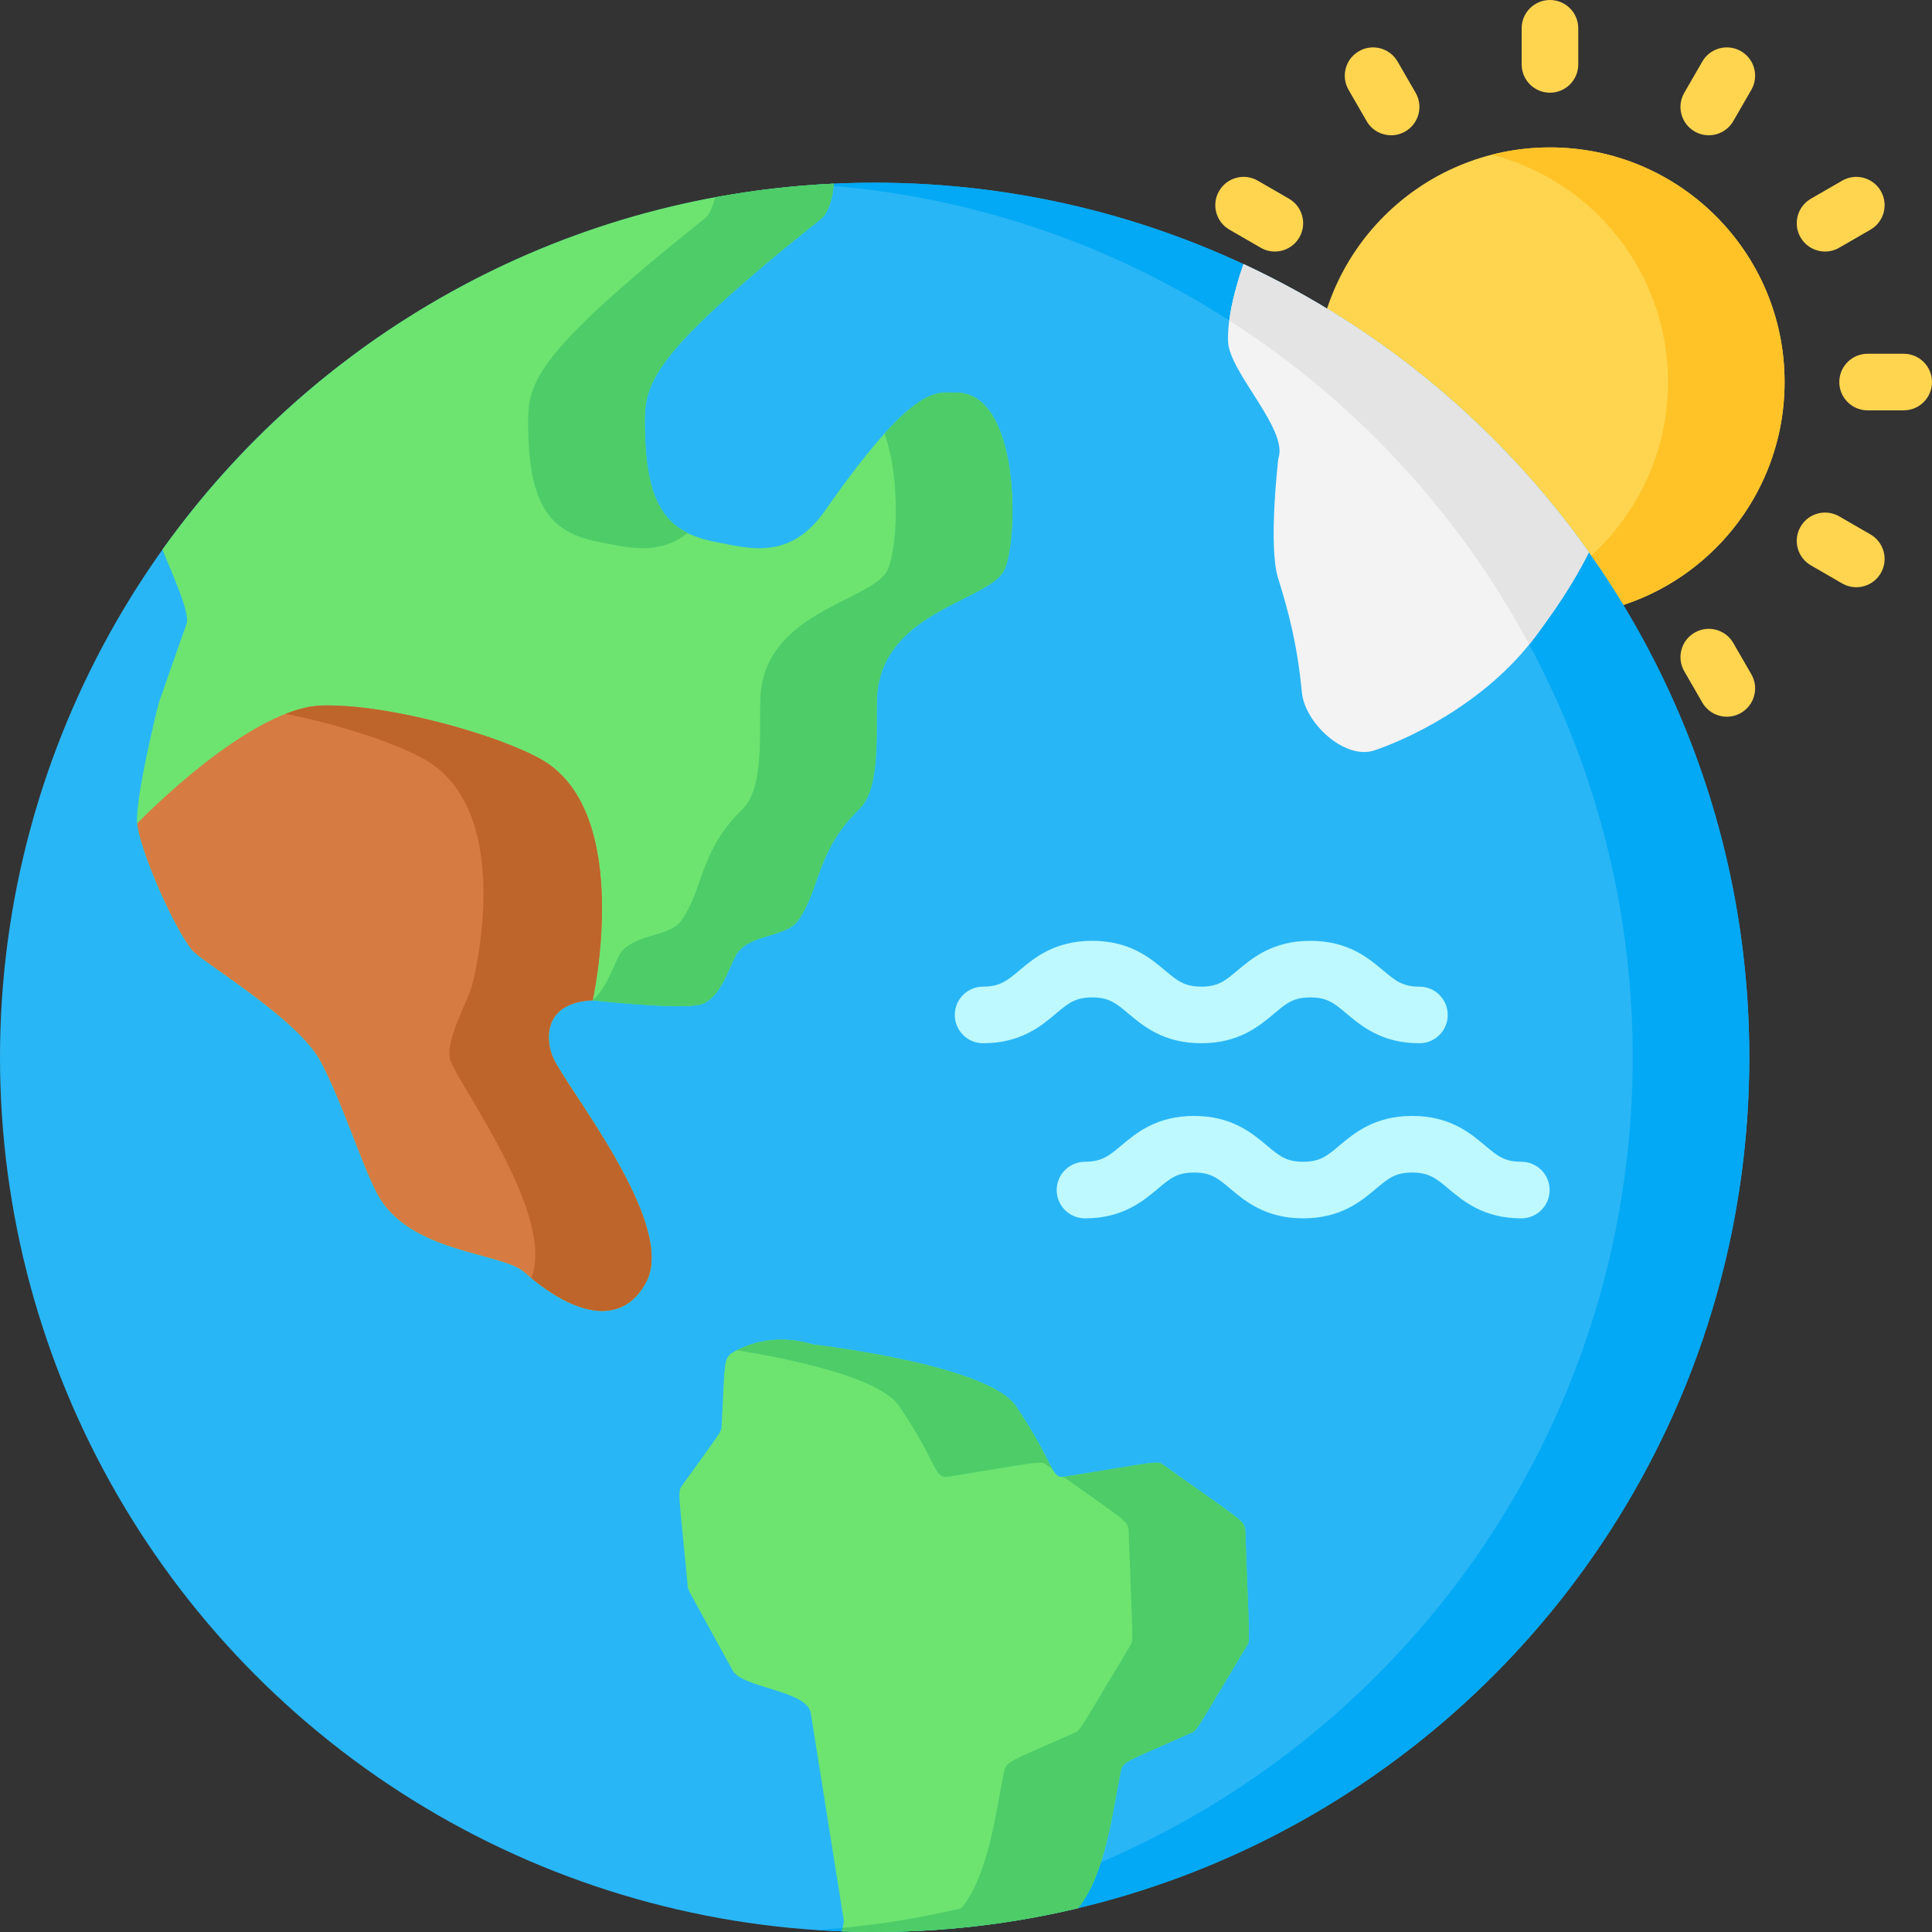 <svg id="Layer_1" enable-background="new 0 0 512 512" height="512" viewBox="0 0 512 512" width="512" xmlns="http://www.w3.org/2000/svg"><rect x="0" y="0" width="512" height="512" fill="#333333" stroke="none"/><g><circle cx="410.754" cy="101.247" fill="#ffd54f" r="62.179"/><path d="m410.754 39.068c-5.335 0-10.512.674-15.453 1.938 26.865 6.871 46.726 31.236 46.726 60.241 0 29.006-19.862 53.37-46.726 60.241 4.941 1.264 10.118 1.938 15.453 1.938 34.341 0 62.179-27.839 62.179-62.179 0-34.341-27.839-62.179-62.179-62.179z" fill="#ffc328"/><g fill="#ffd54f"><path d="m410.754 0c-4.143 0-7.5 3.358-7.5 7.5v9.566c0 4.142 3.357 7.5 7.5 7.5s7.5-3.358 7.5-7.5v-9.566c0-4.142-3.357-7.5-7.5-7.5z"/><path d="m410.754 177.927c-4.143 0-7.5 3.358-7.5 7.5v9.566c0 4.142 3.357 7.5 7.5 7.5s7.5-3.358 7.5-7.5v-9.566c0-4.142-3.357-7.5-7.5-7.5z"/><path d="m370.375 16.31c-2.072-3.587-6.659-4.816-10.245-2.745-3.587 2.071-4.816 6.658-2.745 10.245l4.783 8.285c1.39 2.406 3.91 3.751 6.502 3.751 1.272 0 2.563-.324 3.743-1.006 3.587-2.071 4.816-6.658 2.745-10.245z"/><path d="m459.339 170.399c-2.072-3.588-6.659-4.814-10.245-2.745-3.587 2.071-4.816 6.658-2.745 10.245l4.783 8.284c1.39 2.406 3.91 3.751 6.502 3.751 1.272 0 2.563-.325 3.743-1.006 3.587-2.071 4.816-6.658 2.745-10.245z"/><path d="m341.601 52.661-8.284-4.783c-3.587-2.071-8.173-.843-10.245 2.745-2.071 3.587-.842 8.174 2.745 10.245l8.284 4.783c1.181.682 2.471 1.006 3.743 1.006 2.592 0 5.112-1.345 6.502-3.751 2.071-3.586.842-8.173-2.745-10.245z"/><path d="m495.691 141.625-8.284-4.783c-3.59-2.073-8.175-.842-10.245 2.745-2.071 3.587-.842 8.174 2.745 10.245l8.284 4.783c1.182.682 2.471 1.006 3.743 1.006 2.592 0 5.113-1.346 6.502-3.751 2.071-3.588.842-8.174-2.745-10.245z"/><path d="m334.074 101.247c0-4.142-3.357-7.5-7.5-7.5h-9.566c-4.143 0-7.5 3.358-7.5 7.5s3.357 7.5 7.5 7.5h9.566c4.142 0 7.5-3.358 7.5-7.5z"/><path d="m504.5 93.747h-9.566c-4.143 0-7.5 3.358-7.5 7.5s3.357 7.5 7.5 7.5h9.566c4.143 0 7.5-3.358 7.5-7.5s-3.357-7.5-7.5-7.5z"/><path d="m334.101 136.842-8.284 4.783c-3.587 2.071-4.816 6.658-2.745 10.245 1.389 2.406 3.91 3.751 6.502 3.751 1.272 0 2.563-.324 3.743-1.006l8.284-4.783c3.587-2.071 4.816-6.658 2.745-10.245-2.07-3.587-6.659-4.817-10.245-2.745z"/><path d="m483.664 66.658c1.272 0 2.563-.325 3.743-1.006l8.284-4.783c3.587-2.071 4.816-6.658 2.745-10.245-2.072-3.588-6.659-4.814-10.245-2.745l-8.284 4.783c-3.587 2.071-4.816 6.658-2.745 10.245 1.389 2.406 3.91 3.751 6.502 3.751z"/><path d="m372.414 167.654c-3.587-2.072-8.174-.843-10.245 2.745l-4.783 8.284c-2.071 3.587-.842 8.174 2.745 10.245 1.181.682 2.471 1.006 3.743 1.006 2.592 0 5.112-1.345 6.502-3.751l4.783-8.284c2.071-3.587.841-8.174-2.745-10.245z"/><path d="m461.377 13.565c-3.59-2.072-8.175-.842-10.245 2.745l-4.783 8.285c-2.071 3.587-.842 8.174 2.745 10.245 1.182.682 2.471 1.006 3.743 1.006 2.592 0 5.113-1.345 6.502-3.751l4.783-8.285c2.072-3.588.842-8.175-2.745-10.245z"/></g><circle cx="231.791" cy="280.208" fill="#29b6f6" r="231.79"/><path d="m231.791 48.419c-5.194 0-10.344.189-15.453.525 120.808 7.954 216.338 108.445 216.338 231.264s-95.53 223.31-216.338 231.264c5.109.336 10.259.525 15.453.525 128.015 0 231.791-103.776 231.791-231.789s-103.777-231.789-231.791-231.789z" fill="#03a9f4"/><path d="m330.402 436.159c-13.876 23.055-13.052 22.283-14.773 23.055-17.225 7.726-18.038 7.438-18.646 10.312-2.091 10.003-3.935 27.186-11.311 36.169-17.286 4.131-35.325 6.305-53.878 6.305-2.926 0-5.831-.051-8.726-.154.391-1.36.618-2.472.505-3.152l-8.705-54.702c-.958-6.068-18.131-6.614-20.676-11.26-12.609-22.942-11.827-21.211-11.94-22.458-2.369-25.126-2.771-24.796-1.453-26.64 10.642-14.865 10.322-14.031 10.425-15.7.927-16.318.33-18.059 3.132-19.615 10.467-5.851 20.089-2.205 21.222-1.999 0 0 46.173 5.285 53.621 16.318 10.58 15.659 9.066 19.336 13.145 18.687 25.219-4.059 24.23-4.337 26.177-2.946 20.861 14.927 21.387 14.546 21.49 17.451 1.081 30.143 1.308 28.794.391 30.329z" fill="#6de470"/><g fill="#4dcc68"><path d="m238.294 372.638c10.58 15.659 9.066 19.336 13.145 18.687 25.219-4.059 24.23-4.337 26.177-2.946.419.3.816.583 1.219.871-1.45-2.525-3.524-7.567-9.636-16.612-7.448-11.033-53.621-16.318-53.621-16.318-1.099-.2-10.178-3.606-20.267 1.514 14.106 2.282 37.826 7.165 42.983 14.804z"/><path d="m330.011 405.83c-.103-2.905-.628-2.524-21.49-17.451-1.947-1.391-.958-1.113-26.177 2.946-.184.029-.353.046-.516.057 16.711 11.877 17.182 11.753 17.277 14.448 1.082 30.143 1.308 28.793.391 30.328-13.877 23.055-13.052 22.283-14.773 23.055-17.225 7.726-18.038 7.438-18.646 10.312-2.091 10.003-3.935 27.186-11.311 36.169-10.234 2.446-20.737 4.186-31.448 5.215-.073.296-.156.608-.25.935 2.895.103 5.8.154 8.726.154 18.554 0 36.592-2.174 53.878-6.305 7.376-8.983 9.22-26.166 11.311-36.169.608-2.874 1.422-2.586 18.646-10.312 1.72-.773.896 0 14.773-23.055.917-1.533.69-.184-.391-30.327z"/></g><path d="m266.129 151.037c-3.801 8.025-30.844 10.673-33.543 31.699-.907 7.119 1.514 25.435-4.759 31.534-11.723 11.414-10.302 21.077-16.318 29.638-3.214 4.564-12.682 3.482-16.225 8.798-1.854 2.792-4.203 11.96-9.601 13.475-5.398 1.504-28.618-1.092-28.618-1.092-12.918.536-12.671 10.178-10.539 15.123 3.492 8.107 32.749 43.968 24.786 59.379-6.191 11.981-18.863 9.447-32.389-2.493-6.027-5.316-30.854-4.965-39.095-21.026-4.368-8.499-8.787-23.21-14.804-34.686-6.016-11.486-31.75-26.548-34.223-29.71-5.202-6.655-13.815-26.836-14.443-33.47-.618-6.624 5.604-31.668 5.79-32.162l7.314-20.82c.958-2.73-3.812-13.052-6.397-19.604 40.064-56.093 104.512-93.56 177.871-96.95-.247 4.492-1.823 8.087-3.194 9.169-46.925 37.509-47.069 43.958-46.853 56.021.361 20.48 6.057 27.31 18.626 29.731 8.87 1.71 19.769 5.12 29.072-8.19 23.715-33.955 29.422-31.338 34.799-31.348 17.06-.023 16.555 38.949 12.743 46.984z" fill="#6de470"/><g fill="#4dcc68"><path d="m186.836 57.837c-46.925 37.509-47.069 43.958-46.853 56.021.361 20.48 6.057 27.31 18.626 29.731 7.192 1.387 15.719 3.889 23.647-2.31-7.54-3.74-11.085-11.408-11.367-27.421-.216-12.063-.072-18.512 46.853-56.021 1.37-1.082 2.946-4.677 3.194-9.169-10.679.493-21.163 1.73-31.417 3.62-.631 2.734-1.708 4.78-2.683 5.549z"/><path d="m253.386 104.051c-3.903.007-7.986-1.356-18.995 10.871 4.415 12.154 3.341 30.829.833 36.116-3.801 8.025-30.844 10.673-33.543 31.699-.907 7.119 1.514 25.435-4.759 31.534-11.723 11.414-10.302 21.077-16.318 29.638-3.214 4.564-12.682 3.482-16.225 8.798-1.591 2.395-3.552 9.472-7.485 12.394.058-.003.112-.009.171-.011 0 0 23.22 2.596 28.618 1.092 5.398-1.514 7.747-10.683 9.601-13.475 3.544-5.316 13.011-4.234 16.225-8.798 6.016-8.561 4.595-18.224 16.318-29.638 6.274-6.099 3.853-24.415 4.759-31.534 2.699-21.026 29.741-23.673 33.543-31.699 3.812-8.036 4.317-47.008-12.743-46.987z"/><path d="m150.303 266.633c-8.61.191-24.144-1.545-24.144-1.545-12.918.536-12.671 10.178-10.539 15.123 3.427 7.955 31.632 42.614 25.171 58.474 12.814 10.548 24.615 12.333 30.52.905 7.963-15.411-21.294-51.272-24.786-59.379-1.66-3.851-2.176-10.549 3.778-13.578z"/></g><path d="m421.058 146.371c-4.512 9.086-9.982 16.658-14 22.097-13.722 18.553-35.304 27.918-42.928 30.421-7.613 2.514-18.348-7.077-19.141-15.545-1.174-12.475-3.585-21.541-6.274-30.081s.052-31.74.052-31.74c2.781-7.685-13.073-22.88-13.32-31.06-.196-6.48 1.968-14.392 4.09-20.48 36.767 17.111 68.301 43.597 91.521 76.388z" fill="#f3f3f3"/><path d="m405.255 170.788c.613-.759 1.218-1.528 1.803-2.32 4.018-5.439 9.488-13.011 14-22.097-23.22-32.79-54.754-59.276-91.521-76.387-1.546 4.437-3.104 9.838-3.765 14.952 33.269 21.316 60.726 50.898 79.483 85.852z" fill="#e4e4e4"/><path d="m143.568 201.327c-11.055-6.367-40.046-14.762-58.113-14.37-19.441.423-49.093 31.25-49.093 31.25.619 6.632 9.234 26.813 14.437 33.466 2.475 3.164 28.211 18.226 34.224 29.708s10.44 26.19 14.802 34.691c8.241 16.06 33.068 15.707 39.094 21.026 13.524 11.939 26.204 14.475 32.397 2.49 7.962-15.408-21.295-51.274-24.79-59.381-2.131-4.944-2.377-14.587 10.539-15.122.001.001 11.016-49.64-13.497-63.758z" fill="#d67b42"/><path d="m146.527 280.208c-2.131-4.944-2.377-14.588 10.539-15.122 0 0 11.015-49.641-13.498-63.759-11.055-6.367-40.046-14.762-58.113-14.37-3.064.067-6.382.891-9.798 2.228 14.617 2.86 29.713 7.941 37.005 12.141 24.513 14.118 12.544 59.446 12.544 59.446-1.036 4.485-7.837 15.721-5.706 20.665 3.43 7.956 27.763 41.399 21.292 57.253 12.811 10.544 24.617 12.328 30.523.898 7.964-15.407-21.293-51.273-24.788-59.38z" fill="#be652b"/><g fill="#bdf9ff"><path d="m299.07 268.641c3.933 3.304 9.319 7.829 19.279 7.829 9.958 0 15.344-4.525 19.276-7.829 3.311-2.782 5.135-4.314 9.629-4.314 4.495 0 6.318 1.532 9.63 4.314 3.933 3.304 9.319 7.829 19.278 7.829 4.143 0 7.5-3.358 7.5-7.5s-3.357-7.5-7.5-7.5c-4.495 0-6.318-1.532-9.63-4.314-3.933-3.304-9.319-7.829-19.278-7.829s-15.345 4.525-19.277 7.829c-3.311 2.781-5.135 4.313-9.628 4.313-4.495 0-6.429-1.624-9.631-4.314-3.933-3.304-9.319-7.829-19.278-7.829s-15.346 4.525-19.278 7.829c-3.202 2.69-5.136 4.314-9.631 4.314-4.143 0-7.5 3.358-7.5 7.5s3.357 7.5 7.5 7.5c9.96 0 15.347-4.525 19.279-7.829 3.312-2.782 5.135-4.314 9.63-4.314s6.319 1.534 9.63 4.315z"/><path d="m403.167 307.876c-4.495 0-6.318-1.532-9.63-4.314-3.933-3.304-9.319-7.829-19.279-7.829-9.958 0-15.344 4.525-19.276 7.829-3.311 2.782-5.135 4.314-9.629 4.314-4.495 0-6.318-1.532-9.63-4.314-3.933-3.304-9.319-7.829-19.278-7.829s-15.346 4.525-19.278 7.829c-3.202 2.69-5.136 4.314-9.631 4.314-4.143 0-7.5 3.358-7.5 7.5s3.357 7.5 7.5 7.5c9.96 0 15.347-4.525 19.279-7.829 3.312-2.782 5.135-4.314 9.63-4.314s6.318 1.532 9.63 4.314c3.933 3.304 9.319 7.829 19.278 7.829s15.345-4.525 19.277-7.829c3.311-2.781 5.135-4.313 9.628-4.313 4.495 0 6.429 1.624 9.631 4.314 3.933 3.304 9.319 7.829 19.278 7.829 4.143 0 7.5-3.358 7.5-7.5s-3.357-7.501-7.5-7.501z"/></g></g></svg>